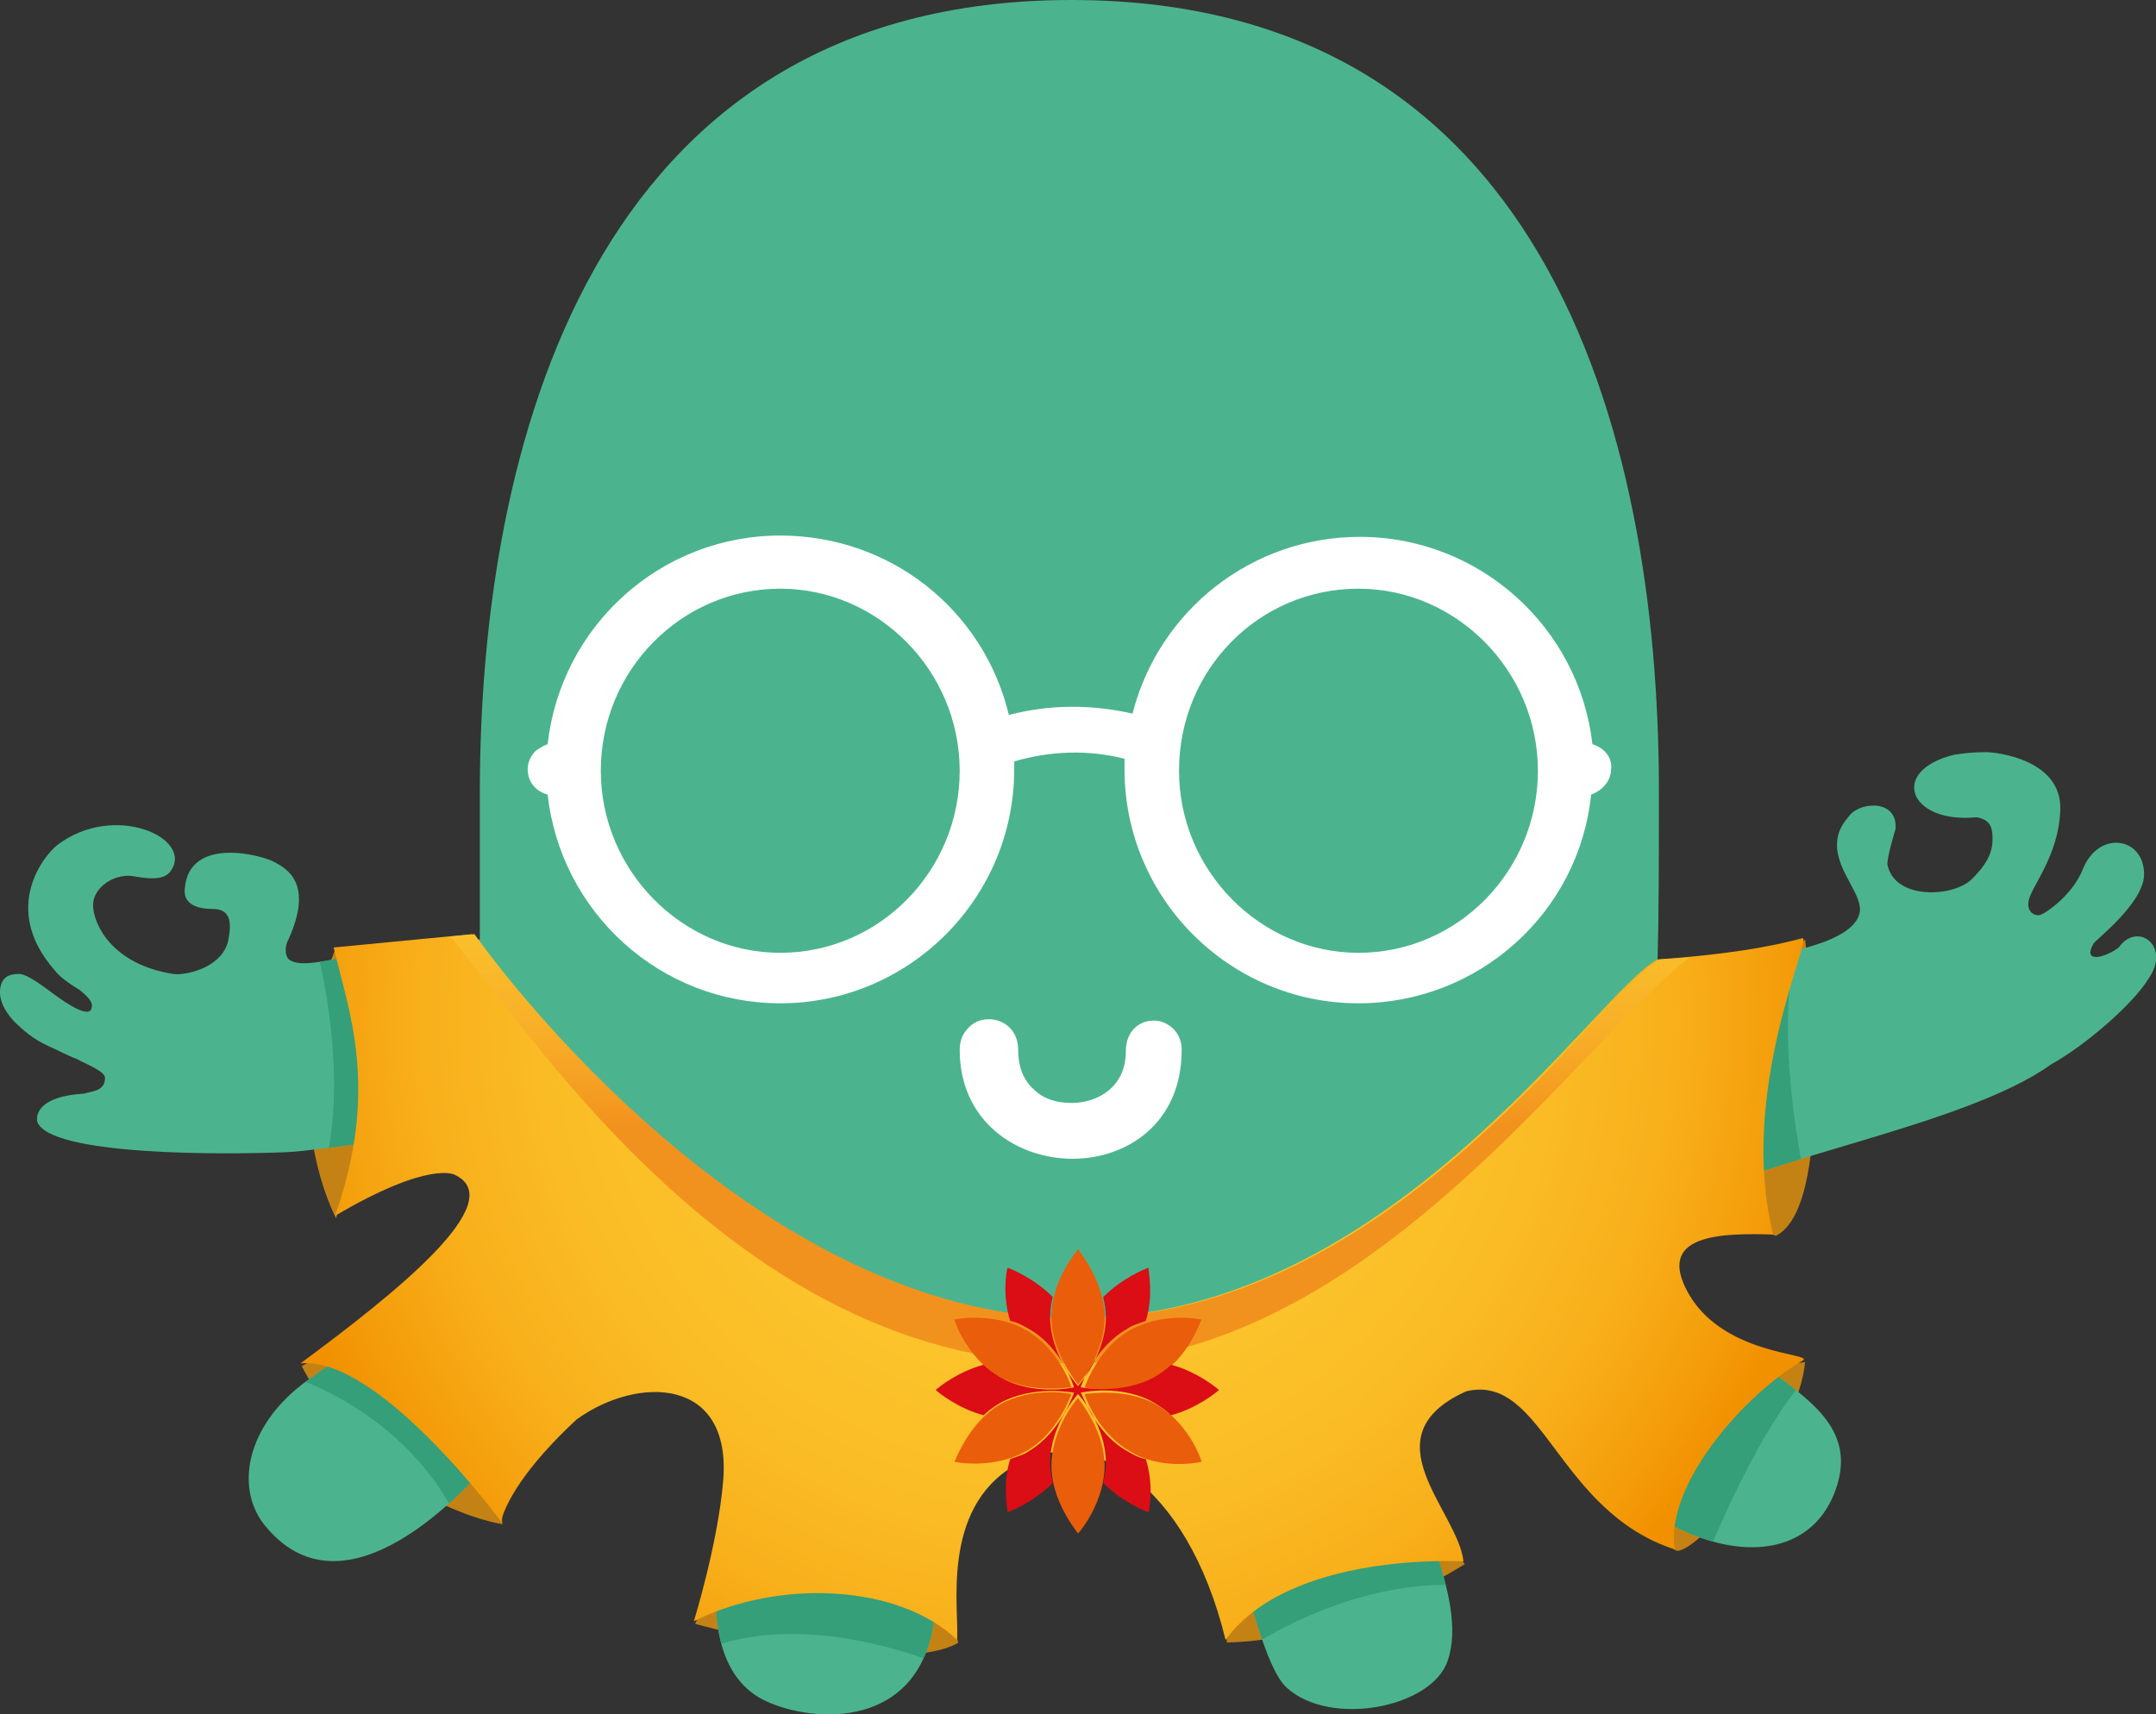 <?xml version="1.0" encoding="utf-8"?>
<!-- Generator: Adobe Illustrator 24.3.0, SVG Export Plug-In . SVG Version: 6.00 Build 0)  -->
<svg version="1.1" id="Layer_1" xmlns="http://www.w3.org/2000/svg" xmlns:xlink="http://www.w3.org/1999/xlink" x="0px" y="0px"
	 viewBox="0 0 162.2 129" style="enable-background:new 0 0 162.2 129;" xml:space="preserve">
<rect x="0" y="0" width="162.2" height="129" fill="#333333" stroke="none"/>
<style type="text/css">
	.st0{fill:#4BB48F;}
	.st1{fill:url(#SVGID_1_);}
	.st2{fill:#12100B;}
	.st3{fill:url(#SVGID_2_);}
	.st4{fill:#FFFFFF;}
	.st5{fill:url(#SVGID_3_);}
	.st6{opacity:0.2;clip-path:url(#SVGID_5_);fill:#415448;}
	.st7{opacity:0.8;clip-path:url(#SVGID_7_);}
	.st8{fill:url(#SVGID_8_);}
	.st9{fill:#C48214;}
	.st10{clip-path:url(#SVGID_10_);fill:#349F79;}
	.st11{fill:url(#SVGID_11_);}
	.st12{clip-path:url(#SVGID_13_);fill:url(#SVGID_14_);}
	.st13{fill:#EA5D0B;}
	.st14{fill:#DB0D15;}
	.st15{fill:url(#SVGID_15_);}
	.st16{fill:url(#SVGID_16_);}
	.st17{fill:#29966D;}
	.st18{clip-path:url(#SVGID_18_);fill:#4BB48F;}
	.st19{fill:#2D2A27;}
	.st20{clip-path:url(#SVGID_20_);fill:url(#SVGID_21_);}
	.st21{clip-path:url(#SVGID_20_);fill:url(#SVGID_22_);}
	.st22{fill:url(#SVGID_23_);}
	.st23{fill:url(#SVGID_24_);}
	.st24{fill:url(#SVGID_25_);}
	.st25{opacity:0.32;}
	.st26{clip-path:url(#SVGID_27_);}
	.st27{fill:url(#SVGID_28_);}
	.st28{display:none;}
	.st29{display:inline;fill:#FFFFFF;}
	.st30{fill:#302D2A;}
	.st31{fill:url(#SVGID_29_);}
	.st32{fill:url(#SVGID_30_);}
	.st33{fill:url(#SVGID_31_);}
	.st34{clip-path:url(#SVGID_33_);fill:#133736;}
	.st35{fill:#D4D3D2;}
	.st36{fill:url(#SVGID_34_);}
	.st37{fill:url(#SVGID_35_);}
	.st38{fill:url(#SVGID_36_);}
	.st39{fill:url(#SVGID_37_);}
	.st40{fill:#00D597;}
	.st41{fill:url(#SVGID_38_);}
	.st42{fill:#00B580;}
	.st43{fill:url(#SVGID_39_);}
	.st44{fill:url(#SVGID_40_);}
	.st45{fill:#475253;}
	.st46{clip-path:url(#SVGID_42_);fill:#3A4444;}
	.st47{clip-path:url(#SVGID_42_);}
	.st48{fill:#F8D327;}
	.st49{fill:#BB0121;}
	.st50{fill:url(#SVGID_43_);}
	.st51{clip-path:url(#SVGID_45_);fill:#F8D327;}
	.st52{opacity:0.39;}
	.st53{fill:url(#SVGID_46_);}
	.st54{fill:url(#SVGID_47_);}
	.st55{fill:#2B2A26;}
	.st56{fill:#800016;}
	.st57{fill:#A20321;}
	.st58{fill:#31A17C;}
	.st59{fill:#2A956E;}
</style>
<g>
	<g>
		<path class="st9" d="M135.8,70.7c0,0,2.6,19.9-2.2,22.3c-4.3-1.6-4.3-1.2-5.4-0.7c-1,0.5-4.3,1.9-4,3.4c0.3,1.5,7.2,7.6,11.6,6.8
			c-0.5,5.6-7.9,14.2-9.6,14.2c-1.7-0.1-6.8-15.8-11.8-16.3s-10.3-1.3-10.4,4.5c0,5.7,6.2,12.8,6.2,12.8s-8.8,5.7-17.9,5.9
			c-0.5-9.6-1.1-11.6-4.7-14.2s-15.5-3.1-16.1,4.1c-0.6,7.3,0.6,10.1,0.6,10.1s-3.6,2.9-19.8-1.4c4.3-10.1,5.5-10,4.5-15.9
			c-1-5.9-9.6-7.5-14.6-1.7s-4.4,10.1-4.4,10.1s-9.6-1.4-15.1-11.9c10.7-5.8,8.8-1.7,13.6-7.8c0,0,9-11.5-0.9-9.8
			c-9.9,1.7-10.1,6.5-10.1,6.5s-4.7-8.5-0.1-20.2c9.7,4.2,12.3,4.2,12.3,4.2s17,27.6,29.7,24.6c0,0,38.1,2.8,44.7-2.9
			c6.7-5.7,23.8-26.6,23.8-26.6L135.8,70.7z"/>
	</g>
	<path class="st0" d="M159.4,71.3c-0.9,0.7-2.8,1.3-1.9-0.3c0.2-0.3,3.7-3,3.8-5.1c0.1-2.9-3.4-3.5-4.6-0.5c-0.8,2-2.8,3.3-3.1,3.4
		c-0.3,0.2-1.1,0-1-0.9c0.1-1.1,2.3-3.4,2.4-7c0.1-3.7-4.7-4.3-5.6-4.3c-1,0-1.8,0.1-2.4,0.2c-4.9,1.2-3.4,5.2,1.7,4.7
		c1.2,0.2,1.2,1,1.2,1.7c0,1.1-0.6,2-1.5,2.9c-1.3,1.4-5.8,1.7-6.4-1c-0.1-0.4,0.6-2.7,0.6-2.7c0.2-2.2-2.5-2.1-3.4-1.1
		c-0.6,0.7-1,1.3-1,2.3c0,2,2,3.8,1.7,5.1c-0.5,2.4-6.7,3.3-9.8,3.6c-1.9,0.1-3.7,0.1-5.4,0c0.1-3.5,0.1-7.5,0.1-11.8
		C125,34.2,117.2,0,80.6,0C44.2,0,36.1,34.2,36.1,59.6c0,4.1,0,7.7,0,11.1c-8.6,0.4-12.6,2.4-14.2,1.6c-0.5-0.2-0.5-1.1-0.2-1.6
		c1.9-4.2-0.1-5.3-1-5.8c-0.8-0.5-6.5-2.1-6.8,2c-0.1,1,0.7,1.5,2.1,1.5c1.4,0,1.4,1.1,1.2,2.2c-0.3,2.1-3,2.8-4.1,2.7
		C8.4,72.6,7,69.5,7,68.1c0-1.1,1.2-2.2,2.7-2.2c0.5,0,2.4,0.6,3.1-0.3c1.9-2.5-4.2-5.3-8.5-2C3.4,64.3,0,68.3,4.1,73
		c0.3,0.4,0.9,0.9,1.9,1.5c0.6,0.5,1,0.9,0.9,1.3c-0.1,0.9-1.8-0.2-3-1.1c-1.2-0.9-2.1-1.5-2.6-1.4C0,73.3,0,74.4,0,74.7
		c0,0.6,0.3,1.3,1,2.1c0.7,0.7,1.5,1.4,2.6,1.9c0.7,0.3,1.4,0.7,2.2,1c0.5,0.3,2.1,0.9,2.1,1.4c0,1-0.9,1-1.6,1.2
		c-3.4,0.2-3.6,1.6-3.5,2.1c0.9,2.6,14.3,2.5,18.8,2.3c2.7-0.1,11.1-1.8,12.9-0.5c7.9,5.5-7.1,14.6-11.4,17.7
		c-4.7,3.4-5.5,8.3-3,11.1c6,7,14.9-2.8,17.1-5.4c9.3-10.5,21-10,17.7,3.4c-2.3,9.2-0.5,13.5,2.7,15c3.6,1.7,11.7,2.2,12.7-6.3
		c0.8-7.1,1.4-11.3,4.7-14.1c5.8-4.9,14.1-3.5,16.8,4.1c1,2.8,2.8,13.3,5,15.3c3.3,3,10.9,1.5,12.1-2c1.7-4.8-3.2-12.5-3.5-16.9
		c-0.6-7.5,6.9-8.8,9.6-4.2c7.8,13.1,20.3,16.1,23.1,8.2c2.7-7.6-9.1-8.8-12.4-16.6c-0.7-2.2-0.1-3.7,1.3-4.9
		c4.3-3.2,20.8-5.8,27.3-10.5c2.7-1.5,6.2-4.6,7.3-6.4C163.4,71.2,160.8,69.3,159.4,71.3z"/>
	<g>
		<defs>
			<path id="SVGID_9_" d="M23.8,71.3c0,0,3,11,0,18.4c-3,7.5-1.9,13.9-1.9,13.9s8.6,2.5,12.6,10.9s18.3,9.8,18.3,9.8s6.1-3.6,18.1,1
				c12,4.7,22.6-1,22.6-1s7.8-5.6,16.7-5c8.9,0.6,18.1-1.9,18.1-1.9s5.1-13,9.6-15.4l-1.5-10.5c0,0-3.9-14.8-0.5-22.6
				c0.5-1.1-3.1-5.3-4.9-2.3c-48.7,82.3-89.2,15.7-100.2,4C27.8,67.5,23.8,71.3,23.8,71.3z"/>
		</defs>
		<clipPath id="SVGID_1_">
			<use xlink:href="#SVGID_9_"  style="overflow:visible;"/>
		</clipPath>
		<path style="clip-path:url(#SVGID_1_);fill:#349F79;" d="M159.4,71.3c-0.9,0.7-2.8,1.3-1.9-0.3c0.2-0.3,3.7-3,3.8-5.1
			c0.1-2.9-3.4-3.5-4.6-0.5c-0.8,2-2.8,3.3-3.1,3.4c-0.3,0.2-1.1,0-1-0.9c0.1-1.1,2.3-3.4,2.4-7c0.1-3.7-4.7-4.3-5.6-4.3
			c-1,0-1.8,0.1-2.4,0.2c-4.9,1.2-3.4,5.2,1.7,4.7c1.2,0.2,1.2,1,1.2,1.7c0,1.1-0.6,2-1.5,2.9c-1.3,1.4-5.8,1.7-6.4-1
			c-0.1-0.4,0.6-2.7,0.6-2.7c0.2-2.2-2.5-2.1-3.4-1.1c-0.6,0.7-1,1.3-1,2.3c0,2,2,3.8,1.7,5.1c-0.5,2.4-6.7,3.3-9.8,3.6
			c-1.9,0.1-3.7,0.1-5.4,0c0.1-3.5,0.1-7.5,0.1-11.8C125,34.2,117.2,0,80.6,0C44.2,0,36.1,34.2,36.1,59.6c0,4.1,0,7.7,0,11.1
			c-8.6,0.4-12.6,2.4-14.2,1.6c-0.5-0.2-0.5-1.1-0.2-1.6c1.9-4.2-0.1-5.3-1-5.8c-0.8-0.5-6.5-2.1-6.8,2c-0.1,1,0.7,1.5,2.1,1.5
			c1.4,0,1.4,1.1,1.2,2.2c-0.3,2.1-3,2.8-4.1,2.7C8.4,72.6,7,69.5,7,68.1c0-1.1,1.2-2.2,2.7-2.2c0.5,0,2.4,0.6,3.1-0.3
			c1.9-2.5-4.2-5.3-8.5-2C3.4,64.3,0,68.3,4.1,73c0.3,0.4,0.9,0.9,1.9,1.5c0.6,0.5,1,0.9,0.9,1.3c-0.1,0.9-1.8-0.2-3-1.1
			c-1.2-0.9-2.1-1.5-2.6-1.4C0,73.3,0,74.4,0,74.7c0,0.6,0.3,1.3,1,2.1c0.7,0.7,1.5,1.4,2.6,1.9c0.7,0.3,1.4,0.7,2.2,1
			c0.5,0.3,2.1,0.9,2.1,1.4c0,1-0.9,1-1.6,1.2c-3.4,0.2-3.6,1.6-3.5,2.1c0.9,2.6,14.3,2.5,18.8,2.3c2.7-0.1,11.1-1.8,12.9-0.5
			c7.9,5.5-7.1,14.6-11.4,17.7c-4.7,3.4-5.5,8.3-3,11.1c6,7,14.9-2.8,17.1-5.4c9.3-10.5,21-10,17.7,3.4c-2.3,9.2-0.5,13.5,2.7,15
			c3.6,1.7,11.7,2.2,12.7-6.3c0.8-7.1,1.4-11.3,4.7-14.1c5.8-4.9,14.1-3.5,16.8,4.1c1,2.8,2.8,13.3,5,15.3c3.3,3,10.9,1.5,12.1-2
			c1.7-4.8-3.2-12.5-3.5-16.9c-0.6-7.5,6.9-8.8,9.6-4.2c7.8,13.1,20.3,16.1,23.1,8.2c2.7-7.6-9.1-8.8-12.4-16.6
			c-0.7-2.2-0.1-3.7,1.3-4.9c4.3-3.2,20.8-5.8,27.3-10.5c2.7-1.5,6.2-4.6,7.3-6.4C163.4,71.2,160.8,69.3,159.4,71.3z"/>
	</g>
	<path class="st4" d="M86.8,76.8c-1.1,0-2.1,0.8-2.1,2.3c0,2.7-2.1,3.9-4.1,3.9c-1.1,0-2.1-0.3-2.8-1c-0.8-0.7-1.2-1.7-1.2-3
		c0-1.5-1.1-2.3-2.2-2.3c-0.6,0-1.1,0.2-1.5,0.6c-0.3,0.3-0.7,0.8-0.7,1.7c0,5.4,4.3,8.2,8.5,8.2c4,0,8.2-2.6,8.2-8.2
		C88.9,77.6,87.8,76.8,86.8,76.8z"/>
	<path class="st4" d="M119.8,56c-1-8.8-8.5-15.6-17.5-15.6c-8.1,0-15.1,5.5-17.1,13.3c-3.1-0.7-6.2-0.7-9.3,0.1
		C74,45.9,67,40.3,58.7,40.3c-9,0-16.5,6.8-17.5,15.7c-0.3,0.1-0.6,0.3-0.9,0.5c-0.4,0.4-0.6,0.9-0.6,1.4c0,0.5,0.2,1.5,1.5,1.9
		c1,8.9,8.5,15.7,17.5,15.7c9.7,0,17.6-7.9,17.6-17.6c0-0.2,0-0.4,0-0.6c2.7-0.8,5.6-0.9,8.3-0.2c0,0.3,0,0.5,0,0.8
		c0,9.7,7.9,17.6,17.6,17.6c9,0,16.6-6.8,17.5-15.7c0.8-0.3,1.5-1,1.5-1.9C121.3,57.3,121,56.4,119.8,56z M102.2,71.7
		c-7.4,0-13.5-6.2-13.5-13.7c0-7.6,6-13.7,13.5-13.7c7.4,0,13.5,6.2,13.5,13.7C115.7,65.5,109.7,71.7,102.2,71.7z M58.7,71.7
		c-7.4,0-13.5-6.2-13.5-13.7c0-7.6,6.1-13.7,13.5-13.7c7.4,0,13.5,6.2,13.5,13.7C72.2,65.5,66.2,71.7,58.7,71.7z"/>
	
		<radialGradient id="SVGID_2_" cx="54.266" cy="76.695" r="74.502" gradientTransform="matrix(0.95 0 0 0.95 27.174 3.894)" gradientUnits="userSpaceOnUse">
		<stop  offset="0" style="stop-color:#FCC62E"/>
		<stop  offset="0.356" style="stop-color:#FCC42C"/>
		<stop  offset="0.534" style="stop-color:#FABC25"/>
		<stop  offset="0.672" style="stop-color:#F8AF1A"/>
		<stop  offset="0.789" style="stop-color:#F49C0A"/>
		<stop  offset="0.843" style="stop-color:#F29100"/>
	</radialGradient>
	<path class="st3" d="M25.1,71.3c1.1,4.7,3.5,10.6,0.1,20.2c7.1-4.2,9-3.1,9-3.1c4.3,2-4.7,9.1-11.6,14.2
		c5.9-0.6,15.1,11.9,15.1,11.9s0.4-2.8,5.7-7.7c4.6-3.3,11.7-3.2,11,4.7c-0.4,4.7-2.2,10.5-2.2,10.5c6.4-3.2,15.4-2.8,19.8,1.4
		c0.2-2.1-1.3-9.8,4.3-13.1c5.5-3.3,13,1.2,15.9,13.1c4.9-6.7,17.9-5.9,17.9-5.9c-0.4-3.8-7.3-9.4,0.2-12.8c5.8-1.4,6.8,9,15.7,11.9
		c-0.8-4.9,5.4-11.8,9.6-14.2c1.1-0.6-6.3-0.3-8.8-5.5c-2-4.1,3-4.1,6.6-4c-2.7-10.8,3-22.4,2.2-22.3c-0.8,0.2-3.8,1.1-10.9,1.6
		c-4.8,2.6-20.3,27-43.8,27c-25.3,0-45.4-28.9-45.4-28.9"/>
	<g>
		<defs>
			<path id="SVGID_12_" d="M25.1,71.3c1.1,4.7,2.7,6.8-0.7,16.4c9.1-2.6,10.5-0.4,10.5-0.4c4.3,3.4-2.7,9.2-9.7,14.3
				c5.9-0.6,12,9.3,12,9.3s0.7-1.9,5.7-5.5c4.6-3.3,13.7-4.7,11.5,6c-0.9,4.7-1.4,9.2-1.4,9.2c2.8-2.5,18-0.5,18,0.7
				c0.2-2.1-0.4-11,5.2-14.3c5.5-3.3,15.3-4.7,17.1,14.3c2.4-3.9,15.4-4.4,15.4-4.4c-0.3-0.9-7.1-11.8,0.5-15.1
				c5.8-1.4,7.5,10.6,16.4,13.5c-0.8-4.9,9.6-11.9,8.5-12.5c-1.1-0.6-3.9-1-7.1-5.9c-3.2-4.9,3.4-7.7,7-7.5
				c-2.7-10.8,1.8-18.7,1-18.6c-0.8,0.2-3.1,1-10.1,1.4c-4.8,2.6-20.3,27-43.8,27c-25.3,0-45.4-28.9-45.4-28.9"/>
		</defs>
		<clipPath id="SVGID_3_">
			<use xlink:href="#SVGID_12_"  style="overflow:visible;"/>
		</clipPath>
		<linearGradient id="SVGID_5_" gradientUnits="userSpaceOnUse" x1="82.281" y1="49.26" x2="82.281" y2="91.102">
			<stop  offset="0" style="stop-color:#FCC62E"/>
			<stop  offset="0.359" style="stop-color:#FCC42D"/>
			<stop  offset="0.538" style="stop-color:#FABC2B"/>
			<stop  offset="0.677" style="stop-color:#F8AF27"/>
			<stop  offset="0.796" style="stop-color:#F49C21"/>
			<stop  offset="0.845" style="stop-color:#F2921E"/>
		</linearGradient>
		<path style="clip-path:url(#SVGID_3_);fill:url(#SVGID_5_);" d="M131.9,70.3c-6.9-2.9-24.6,32.4-51.4,32.3S37.6,73.7,32.7,69.2
			L131.9,70.3z"/>
	</g>
	<g>
		<path class="st13" d="M79.1,99.1c0,2.6,1.8,4.8,2,5.1c0.3-0.3,2-2.5,2-5.1c0-2.6-1.8-4.8-2-5.1C80.9,94.3,79.1,96.4,79.1,99.1z"/>
		<path class="st13" d="M81.1,115.4c0.3-0.3,2-2.5,2-5.1c0-2.6-1.8-4.8-2-5.1c-0.3,0.3-2,2.5-2,5.1
			C79.1,112.9,80.9,115.1,81.1,115.4z"/>
		<path class="st13" d="M90.4,99.3c-0.4-0.1-3.1-0.5-5.4,0.8c-2.3,1.3-3.3,4-3.4,4.3c0.4,0.1,3.1,0.5,5.4-0.8
			C89.3,102.3,90.2,99.7,90.4,99.3z"/>
		<path class="st13" d="M90.4,110c-0.1-0.4-1.1-3-3.4-4.3c-2.3-1.3-5.1-0.8-5.4-0.8c0.1,0.4,1.1,3,3.4,4.3
			C87.2,110.6,90,110.1,90.4,110z"/>
		<path class="st13" d="M71.8,110c0.4,0.1,3.1,0.5,5.4-0.8c2.3-1.3,3.3-4,3.4-4.3c-0.4-0.1-3.1-0.5-5.4,0.8
			C73,107,72,109.6,71.8,110z"/>
		<path class="st13" d="M71.8,99.3c0.1,0.4,1.1,3,3.4,4.3c2.3,1.3,5.1,0.8,5.4,0.8c-0.1-0.4-1.1-3-3.4-4.3
			C75,98.8,72.2,99.2,71.8,99.3z"/>
		<path class="st14" d="M79.2,97.6c-1.4-1.4-3.1-2.1-3.4-2.2c-0.1,0.3-0.4,2.1,0.2,4l0,0c0.5,0.1,0.9,0.3,1.4,0.6
			c2.5,1.4,3.4,4.4,3.4,4.4c0,0-3.1,0.7-5.6-0.8c-0.5-0.3-0.9-0.6-1.2-0.9l0,0c-1.9,0.5-3.4,1.7-3.6,1.9c0.2,0.2,1.7,1.4,3.6,1.9
			c0.3-0.3,0.7-0.6,1.2-0.9c2.5-1.4,5.5-0.8,5.6-0.8c0,0-1,3-3.4,4.4c-0.4,0.3-0.9,0.4-1.4,0.6c-0.6,1.9-0.2,3.7-0.2,4
			c0.3-0.1,2-0.8,3.4-2.2c-0.1-0.5-0.2-1-0.2-1.5c0-2.9,2.1-5.2,2.1-5.2c0,0,2.1,2.3,2.1,5.2c0,0.5-0.1,1-0.2,1.5
			c1.4,1.4,3.1,2.1,3.4,2.2c0.1-0.3,0.4-2.1-0.2-4c-0.5-0.1-0.9-0.3-1.4-0.6c-2.5-1.4-3.4-4.4-3.5-4.4c0,0,3.1-0.7,5.6,0.8
			c0.5,0.3,0.9,0.6,1.2,0.9l0,0c1.9-0.5,3.4-1.7,3.6-1.9c-0.2-0.2-1.7-1.4-3.6-1.9c-0.3,0.3-0.7,0.6-1.2,0.9
			c-2.5,1.4-5.5,0.8-5.6,0.8c0,0,1-3,3.5-4.4c0.4-0.3,0.9-0.4,1.4-0.6c0.6-1.9,0.2-3.7,0.2-4c-0.3,0.1-2,0.8-3.4,2.2
			c0.1,0.5,0.2,1,0.2,1.5c0,2.9-2.1,5.2-2.1,5.2c0,0-2.1-2.3-2.1-5.2C79,98.5,79.1,98,79.2,97.6z"/>
	</g>
</g>
</svg>
